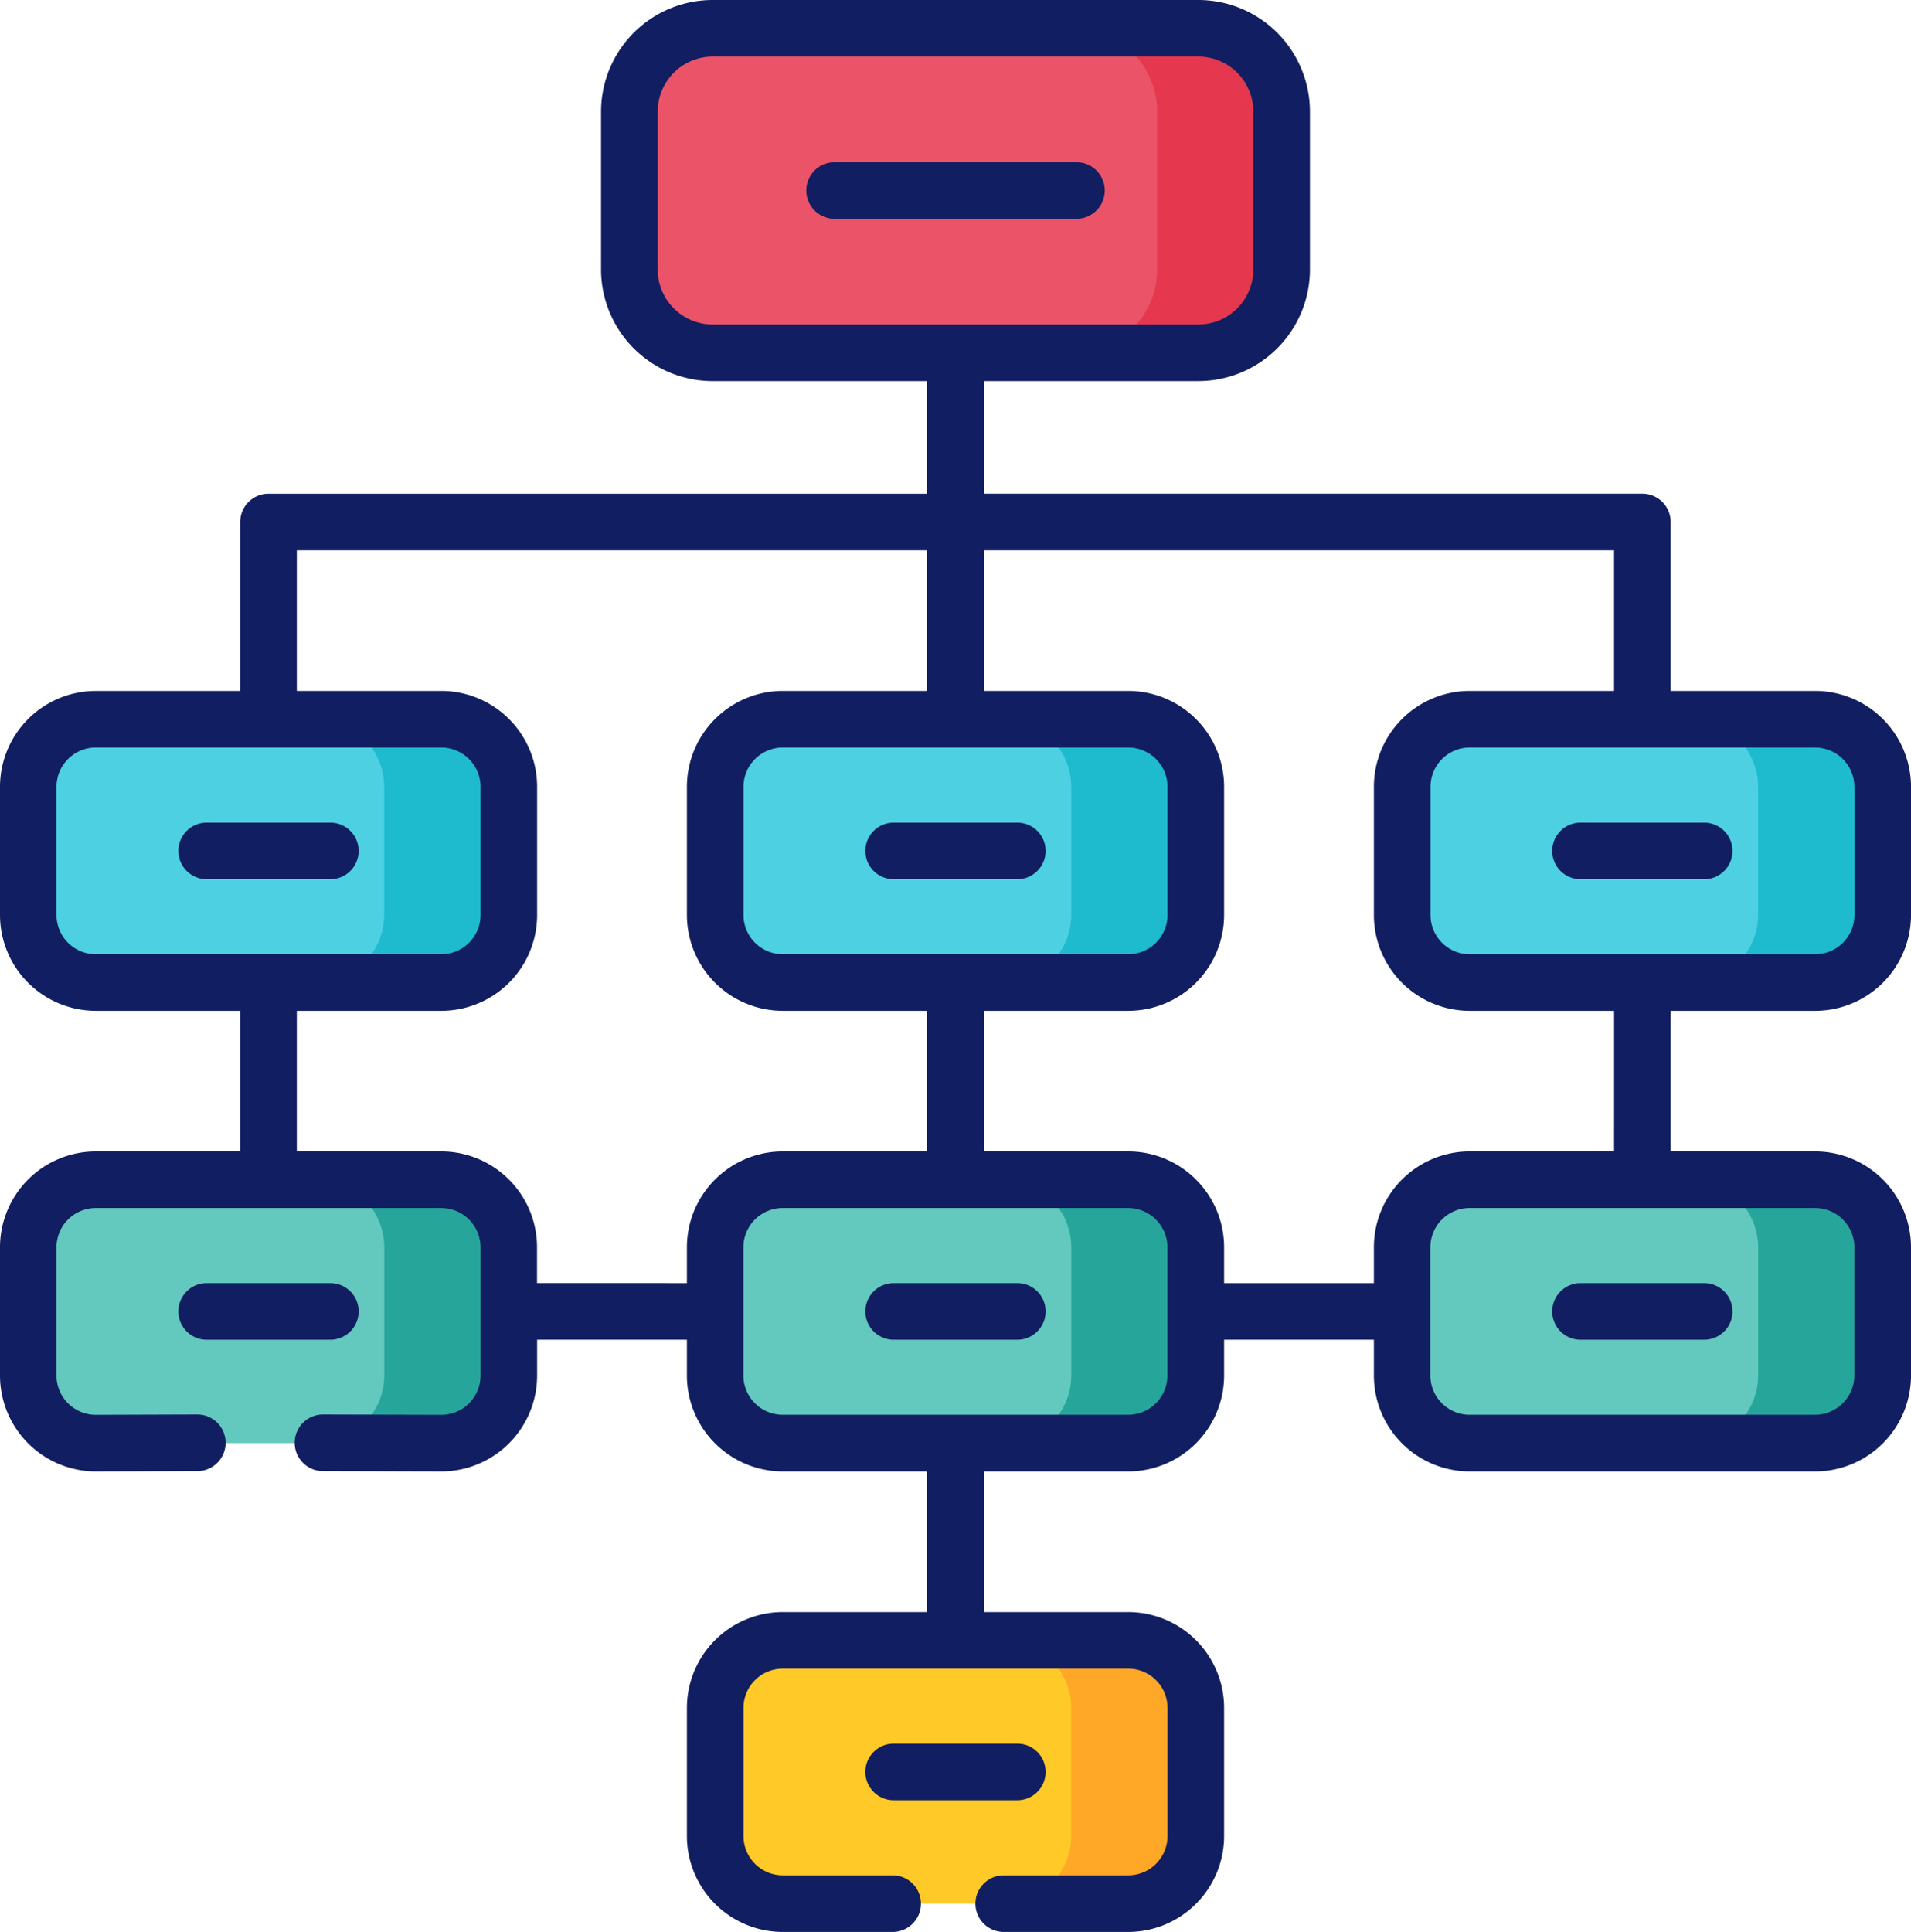 <svg id="_017-flowchart" data-name="017-flowchart" xmlns="http://www.w3.org/2000/svg" width="110.619" height="111.811" viewBox="0 0 110.619 111.811">
  <g id="Grupo_26862" data-name="Grupo 26862" transform="translate(1.638 41.625)">
    <path id="Trazado_26303" data-name="Trazado 26303" d="M38.044,201.941v-7.422a3.919,3.919,0,0,0-3.9-3.911H14.134a3.919,3.919,0,0,0-3.9,3.911v7.422a3.918,3.918,0,0,0,3.9,3.9H34.139A3.918,3.918,0,0,0,38.044,201.941Z" transform="translate(-10.229 -190.608)" fill="#4dd0e1" fill-rule="evenodd"/>
  </g>
  <g id="Grupo_26863" data-name="Grupo 26863" transform="translate(41.398 41.625)">
    <path id="Trazado_26304" data-name="Trazado 26304" d="M192.3,194.519v7.422a3.919,3.919,0,0,0,3.911,3.9h20a3.919,3.919,0,0,0,3.911-3.9v-7.422a3.921,3.921,0,0,0-3.911-3.911h-20A3.921,3.921,0,0,0,192.3,194.519Z" transform="translate(-192.301 -190.608)" fill="#4dd0e1" fill-rule="evenodd"/>
  </g>
  <g id="Grupo_26864" data-name="Grupo 26864" transform="translate(81.165 41.625)">
    <path id="Trazado_26305" data-name="Trazado 26305" d="M374.4,194.519v7.422a3.918,3.918,0,0,0,3.9,3.9h20a3.919,3.919,0,0,0,3.911-3.9v-7.422a3.921,3.921,0,0,0-3.911-3.911h-20A3.919,3.919,0,0,0,374.4,194.519Z" transform="translate(-374.401 -190.608)" fill="#4dd0e1" fill-rule="evenodd"/>
  </g>
  <g id="Grupo_26865" data-name="Grupo 26865" transform="translate(1.638 68.276)">
    <path id="Trazado_26306" data-name="Trazado 26306" d="M38.044,323.984v-7.422a3.919,3.919,0,0,0-3.9-3.911H14.134a3.919,3.919,0,0,0-3.9,3.911v7.422a3.923,3.923,0,0,0,3.9,3.911H34.139a3.923,3.923,0,0,0,3.9-3.911Z" transform="translate(-10.229 -312.651)" fill="#63c8be" fill-rule="evenodd"/>
  </g>
  <g id="Grupo_26866" data-name="Grupo 26866" transform="translate(41.398 68.276)">
    <path id="Trazado_26307" data-name="Trazado 26307" d="M192.3,320.273v3.711a3.925,3.925,0,0,0,3.911,3.911h20a3.925,3.925,0,0,0,3.911-3.911v-7.422a3.921,3.921,0,0,0-3.911-3.911h-20a3.921,3.921,0,0,0-3.911,3.911Z" transform="translate(-192.301 -312.651)" fill="#63c8be" fill-rule="evenodd"/>
  </g>
  <g id="Grupo_26867" data-name="Grupo 26867" transform="translate(81.165 68.277)">
    <path id="Trazado_26308" data-name="Trazado 26308" d="M374.4,320.274v3.711a3.923,3.923,0,0,0,3.9,3.911h20a3.925,3.925,0,0,0,3.911-3.911v-7.422a3.921,3.921,0,0,0-3.911-3.911h-20a3.919,3.919,0,0,0-3.9,3.911Z" transform="translate(-374.401 -312.652)" fill="#63c8be" fill-rule="evenodd"/>
  </g>
  <g id="Grupo_26868" data-name="Grupo 26868" transform="translate(41.398 94.935)">
    <path id="Trazado_26309" data-name="Trazado 26309" d="M220.122,438.629a3.919,3.919,0,0,0-3.911-3.9h-20a3.919,3.919,0,0,0-3.911,3.9v7.422a3.921,3.921,0,0,0,3.911,3.911h20a3.921,3.921,0,0,0,3.911-3.911Z" transform="translate(-192.301 -434.724)" fill="#ffca28" fill-rule="evenodd"/>
  </g>
  <g id="Grupo_26869" data-name="Grupo 26869" transform="translate(36.43 1.638)">
    <path id="Trazado_26310" data-name="Trazado 26310" d="M174.367,26.279h28.122a4.828,4.828,0,0,0,4.818-4.819V12.319A4.829,4.829,0,0,0,202.489,7.5H174.367a4.828,4.828,0,0,0-4.818,4.819v9.142A4.828,4.828,0,0,0,174.367,26.279Z" transform="translate(-169.549 -7.5)" fill="#eb5468" fill-rule="evenodd"/>
  </g>
  <g id="Grupo_26870" data-name="Grupo 26870" transform="translate(18.339 41.625)">
    <path id="Trazado_26311" data-name="Trazado 26311" d="M97.822,194.519a3.919,3.919,0,0,0-3.9-3.911H86.708a3.919,3.919,0,0,1,3.9,3.911v7.422a3.918,3.918,0,0,1-3.9,3.9h7.209a3.918,3.918,0,0,0,3.9-3.9Z" transform="translate(-86.708 -190.608)" fill="#1ebace" fill-rule="evenodd"/>
  </g>
  <g id="Grupo_26871" data-name="Grupo 26871" transform="translate(18.339 68.277)">
    <path id="Trazado_26312" data-name="Trazado 26312" d="M93.917,312.652h-7.19a3.923,3.923,0,0,1,3.886,3.911v7.422a3.923,3.923,0,0,1-3.9,3.911h7.209a3.923,3.923,0,0,0,3.9-3.911v-7.422A3.919,3.919,0,0,0,93.917,312.652Z" transform="translate(-86.708 -312.652)" fill="#26a69a" fill-rule="evenodd"/>
  </g>
  <g id="Grupo_26872" data-name="Grupo 26872" transform="translate(58.1 68.277)">
    <path id="Trazado_26313" data-name="Trazado 26313" d="M268.8,312.652a3.925,3.925,0,0,1,3.892,3.911v7.422a3.925,3.925,0,0,1-3.911,3.911h7.209a3.925,3.925,0,0,0,3.911-3.911v-7.422a3.921,3.921,0,0,0-3.911-3.911Z" transform="translate(-268.78 -312.652)" fill="#26a69a" fill-rule="evenodd"/>
  </g>
  <g id="Grupo_26873" data-name="Grupo 26873" transform="translate(58.1 41.625)">
    <path id="Trazado_26314" data-name="Trazado 26314" d="M268.78,205.846h7.209a3.919,3.919,0,0,0,3.911-3.9v-7.422a3.921,3.921,0,0,0-3.911-3.911h-7.184a3.919,3.919,0,0,1,3.886,3.911v7.422A3.92,3.92,0,0,1,268.78,205.846Z" transform="translate(-268.78 -190.608)" fill="#1ebace" fill-rule="evenodd"/>
  </g>
  <g id="Grupo_26874" data-name="Grupo 26874" transform="translate(97.867 41.625)">
    <path id="Trazado_26315" data-name="Trazado 26315" d="M454.785,194.519v7.422a3.918,3.918,0,0,1-3.9,3.9h7.2a3.919,3.919,0,0,0,3.911-3.9v-7.422a3.921,3.921,0,0,0-3.911-3.911h-7.2A3.919,3.919,0,0,1,454.785,194.519Z" transform="translate(-450.88 -190.608)" fill="#1ebace" fill-rule="evenodd"/>
  </g>
  <g id="Grupo_26875" data-name="Grupo 26875" transform="translate(97.867 68.276)">
    <path id="Trazado_26316" data-name="Trazado 26316" d="M461.994,316.562a3.921,3.921,0,0,0-3.911-3.911H450.9a3.923,3.923,0,0,1,3.886,3.911v7.422a3.923,3.923,0,0,1-3.9,3.911h7.2a3.925,3.925,0,0,0,3.911-3.911Z" transform="translate(-450.88 -312.651)" fill="#26a69a" fill-rule="evenodd"/>
  </g>
  <g id="Grupo_26876" data-name="Grupo 26876" transform="translate(58.1 94.935)">
    <path id="Trazado_26317" data-name="Trazado 26317" d="M279.9,438.629a3.919,3.919,0,0,0-3.911-3.9h-7.184a3.918,3.918,0,0,1,3.886,3.9v7.422a3.921,3.921,0,0,1-3.911,3.911h7.209a3.92,3.92,0,0,0,3.911-3.911v-7.422Z" transform="translate(-268.781 -434.724)" fill="#ffa726" fill-rule="evenodd"/>
  </g>
  <g id="Grupo_26877" data-name="Grupo 26877" transform="translate(62.161 1.638)">
    <path id="Trazado_26318" data-name="Trazado 26318" d="M294.586,26.279a4.828,4.828,0,0,0,4.818-4.819V12.319A4.829,4.829,0,0,0,294.586,7.5h-7.209a4.829,4.829,0,0,1,4.818,4.819v9.142a4.829,4.829,0,0,1-4.818,4.819Z" transform="translate(-287.377 -7.5)" fill="#e5384f" fill-rule="evenodd"/>
  </g>
  <g id="Grupo_26878" data-name="Grupo 26878" transform="translate(0 0)">
    <path id="Trazado_26319" data-name="Trazado 26319" d="M107.8,58.5a5.552,5.552,0,0,0,5.549-5.543V45.536a5.555,5.555,0,0,0-5.549-5.549H99.437V30.211A1.638,1.638,0,0,0,97.8,28.573H59.676V22.055H72.1A6.464,6.464,0,0,0,78.555,15.6V6.456A6.464,6.464,0,0,0,72.1,0H43.977a6.464,6.464,0,0,0-6.456,6.456V15.6a6.464,6.464,0,0,0,6.456,6.456H56.4v6.518H18.271a1.638,1.638,0,0,0-1.638,1.638v9.776H8.271a5.552,5.552,0,0,0-5.542,5.549v7.422A5.549,5.549,0,0,0,8.271,58.5h8.362v8.139H8.271a5.552,5.552,0,0,0-5.542,5.549V79.61a5.553,5.553,0,0,0,5.548,5.549l5.876-.019a1.638,1.638,0,0,0-.005-3.276h-.005l-5.871.019A2.273,2.273,0,0,1,6,79.61V72.188a2.273,2.273,0,0,1,2.267-2.273H28.277a2.273,2.273,0,0,1,2.267,2.273V79.61a2.272,2.272,0,0,1-2.262,2.273l-6.858-.019h0a1.638,1.638,0,0,0,0,3.276l6.863.019A5.552,5.552,0,0,0,33.82,79.61V77.537h8.67V79.61a5.555,5.555,0,0,0,5.549,5.549H56.4V93.3H48.039A5.552,5.552,0,0,0,42.49,98.84v7.422a5.555,5.555,0,0,0,5.549,5.549H54.4a1.638,1.638,0,1,0,0-3.276H48.039a2.276,2.276,0,0,1-2.273-2.273V98.84a2.273,2.273,0,0,1,2.273-2.267h20a2.273,2.273,0,0,1,2.273,2.267v7.422a2.276,2.276,0,0,1-2.273,2.273H60.829a1.638,1.638,0,1,0,0,3.276h7.209a5.555,5.555,0,0,0,5.549-5.549V98.84A5.552,5.552,0,0,0,68.038,93.3H59.676V85.159h8.362a5.555,5.555,0,0,0,5.549-5.549V77.537h8.67V79.61A5.552,5.552,0,0,0,87.8,85.159h20a5.555,5.555,0,0,0,5.549-5.549V72.188a5.555,5.555,0,0,0-5.549-5.549H99.437V58.5H107.8Zm-67-42.9V6.456a3.184,3.184,0,0,1,3.18-3.181H72.1a3.184,3.184,0,0,1,3.18,3.181V15.6a3.184,3.184,0,0,1-3.18,3.181H43.977A3.184,3.184,0,0,1,40.8,15.6Zm69.275,29.937v7.422a2.273,2.273,0,0,1-2.273,2.267h-20a2.27,2.27,0,0,1-2.267-2.267V45.536A2.273,2.273,0,0,1,87.8,43.263h20A2.276,2.276,0,0,1,110.071,45.536ZM48.039,55.225a2.273,2.273,0,0,1-2.273-2.267V45.536a2.276,2.276,0,0,1,2.273-2.273h20a2.276,2.276,0,0,1,2.273,2.273v7.422a2.273,2.273,0,0,1-2.273,2.267ZM6,52.958V45.536a2.273,2.273,0,0,1,2.267-2.273H28.277a2.273,2.273,0,0,1,2.267,2.273v7.422a2.27,2.27,0,0,1-2.267,2.267H8.271A2.269,2.269,0,0,1,6,52.958Zm27.815,21.3V72.188a5.552,5.552,0,0,0-5.543-5.549H19.909V58.5h8.368a5.549,5.549,0,0,0,5.543-5.543V45.536a5.552,5.552,0,0,0-5.543-5.549H19.909V31.848H56.4v8.139H48.039a5.555,5.555,0,0,0-5.549,5.549v7.422A5.552,5.552,0,0,0,48.039,58.5H56.4v8.139H48.039a5.555,5.555,0,0,0-5.549,5.549v2.073Zm36.491,5.349a2.276,2.276,0,0,1-2.273,2.273h-20a2.276,2.276,0,0,1-2.273-2.273V72.188a2.276,2.276,0,0,1,2.273-2.273h20a2.276,2.276,0,0,1,2.273,2.273Zm39.761-7.422v7.422a2.276,2.276,0,0,1-2.273,2.273h-20a2.273,2.273,0,0,1-2.267-2.273V72.188A2.273,2.273,0,0,1,87.8,69.914h20A2.276,2.276,0,0,1,110.071,72.188ZM96.161,66.639H87.8a5.552,5.552,0,0,0-5.543,5.549v2.073h-8.67V72.188a5.555,5.555,0,0,0-5.549-5.549H59.676V58.5h8.362a5.552,5.552,0,0,0,5.549-5.543V45.536a5.555,5.555,0,0,0-5.549-5.549H59.676V31.848H96.161v8.139H87.8a5.552,5.552,0,0,0-5.543,5.549v7.422A5.549,5.549,0,0,0,87.8,58.5h8.362Z" transform="translate(-2.729 0)" fill="#111e61"/>
    <path id="Trazado_26320" data-name="Trazado 26320" d="M233.715,44.621a1.638,1.638,0,0,0-1.638-1.638h-14a1.638,1.638,0,1,0,0,3.276h14A1.638,1.638,0,0,0,233.715,44.621Z" transform="translate(-169.766 -33.596)" fill="#111e61"/>
    <path id="Trazado_26321" data-name="Trazado 26321" d="M60.443,219.649a1.638,1.638,0,0,0-1.638-1.638H51.647a1.638,1.638,0,0,0,0,3.276h7.159A1.638,1.638,0,0,0,60.443,219.649Z" transform="translate(-39.684 -170.402)" fill="#111e61"/>
    <path id="Trazado_26322" data-name="Trazado 26322" d="M60.443,341.692a1.638,1.638,0,0,0-1.638-1.638H51.647a1.638,1.638,0,0,0,0,3.276h7.159A1.638,1.638,0,0,0,60.443,341.692Z" transform="translate(-39.684 -265.793)" fill="#111e61"/>
    <path id="Trazado_26323" data-name="Trazado 26323" d="M240.906,218.011h-7.159a1.638,1.638,0,1,0,0,3.276h7.159a1.638,1.638,0,1,0,0-3.276Z" transform="translate(-182.018 -170.402)" fill="#111e61"/>
    <path id="Trazado_26324" data-name="Trazado 26324" d="M240.906,340.054h-7.159a1.638,1.638,0,1,0,0,3.276h7.159a1.638,1.638,0,1,0,0-3.276Z" transform="translate(-182.018 -265.793)" fill="#111e61"/>
    <path id="Trazado_26325" data-name="Trazado 26325" d="M414.181,341.692a1.638,1.638,0,0,0,1.638,1.638h7.159a1.638,1.638,0,0,0,0-3.276h-7.159A1.638,1.638,0,0,0,414.181,341.692Z" transform="translate(-324.329 -265.793)" fill="#111e61"/>
    <path id="Trazado_26326" data-name="Trazado 26326" d="M414.181,219.649a1.638,1.638,0,0,0,1.638,1.638h7.159a1.638,1.638,0,0,0,0-3.276h-7.159A1.638,1.638,0,0,0,414.181,219.649Z" transform="translate(-324.329 -170.402)" fill="#111e61"/>
    <path id="Trazado_26327" data-name="Trazado 26327" d="M242.544,463.736a1.638,1.638,0,0,0-1.638-1.638h-7.159a1.638,1.638,0,1,0,0,3.276h7.159A1.638,1.638,0,0,0,242.544,463.736Z" transform="translate(-182.018 -361.186)" fill="#111e61"/>
  </g>
</svg>
